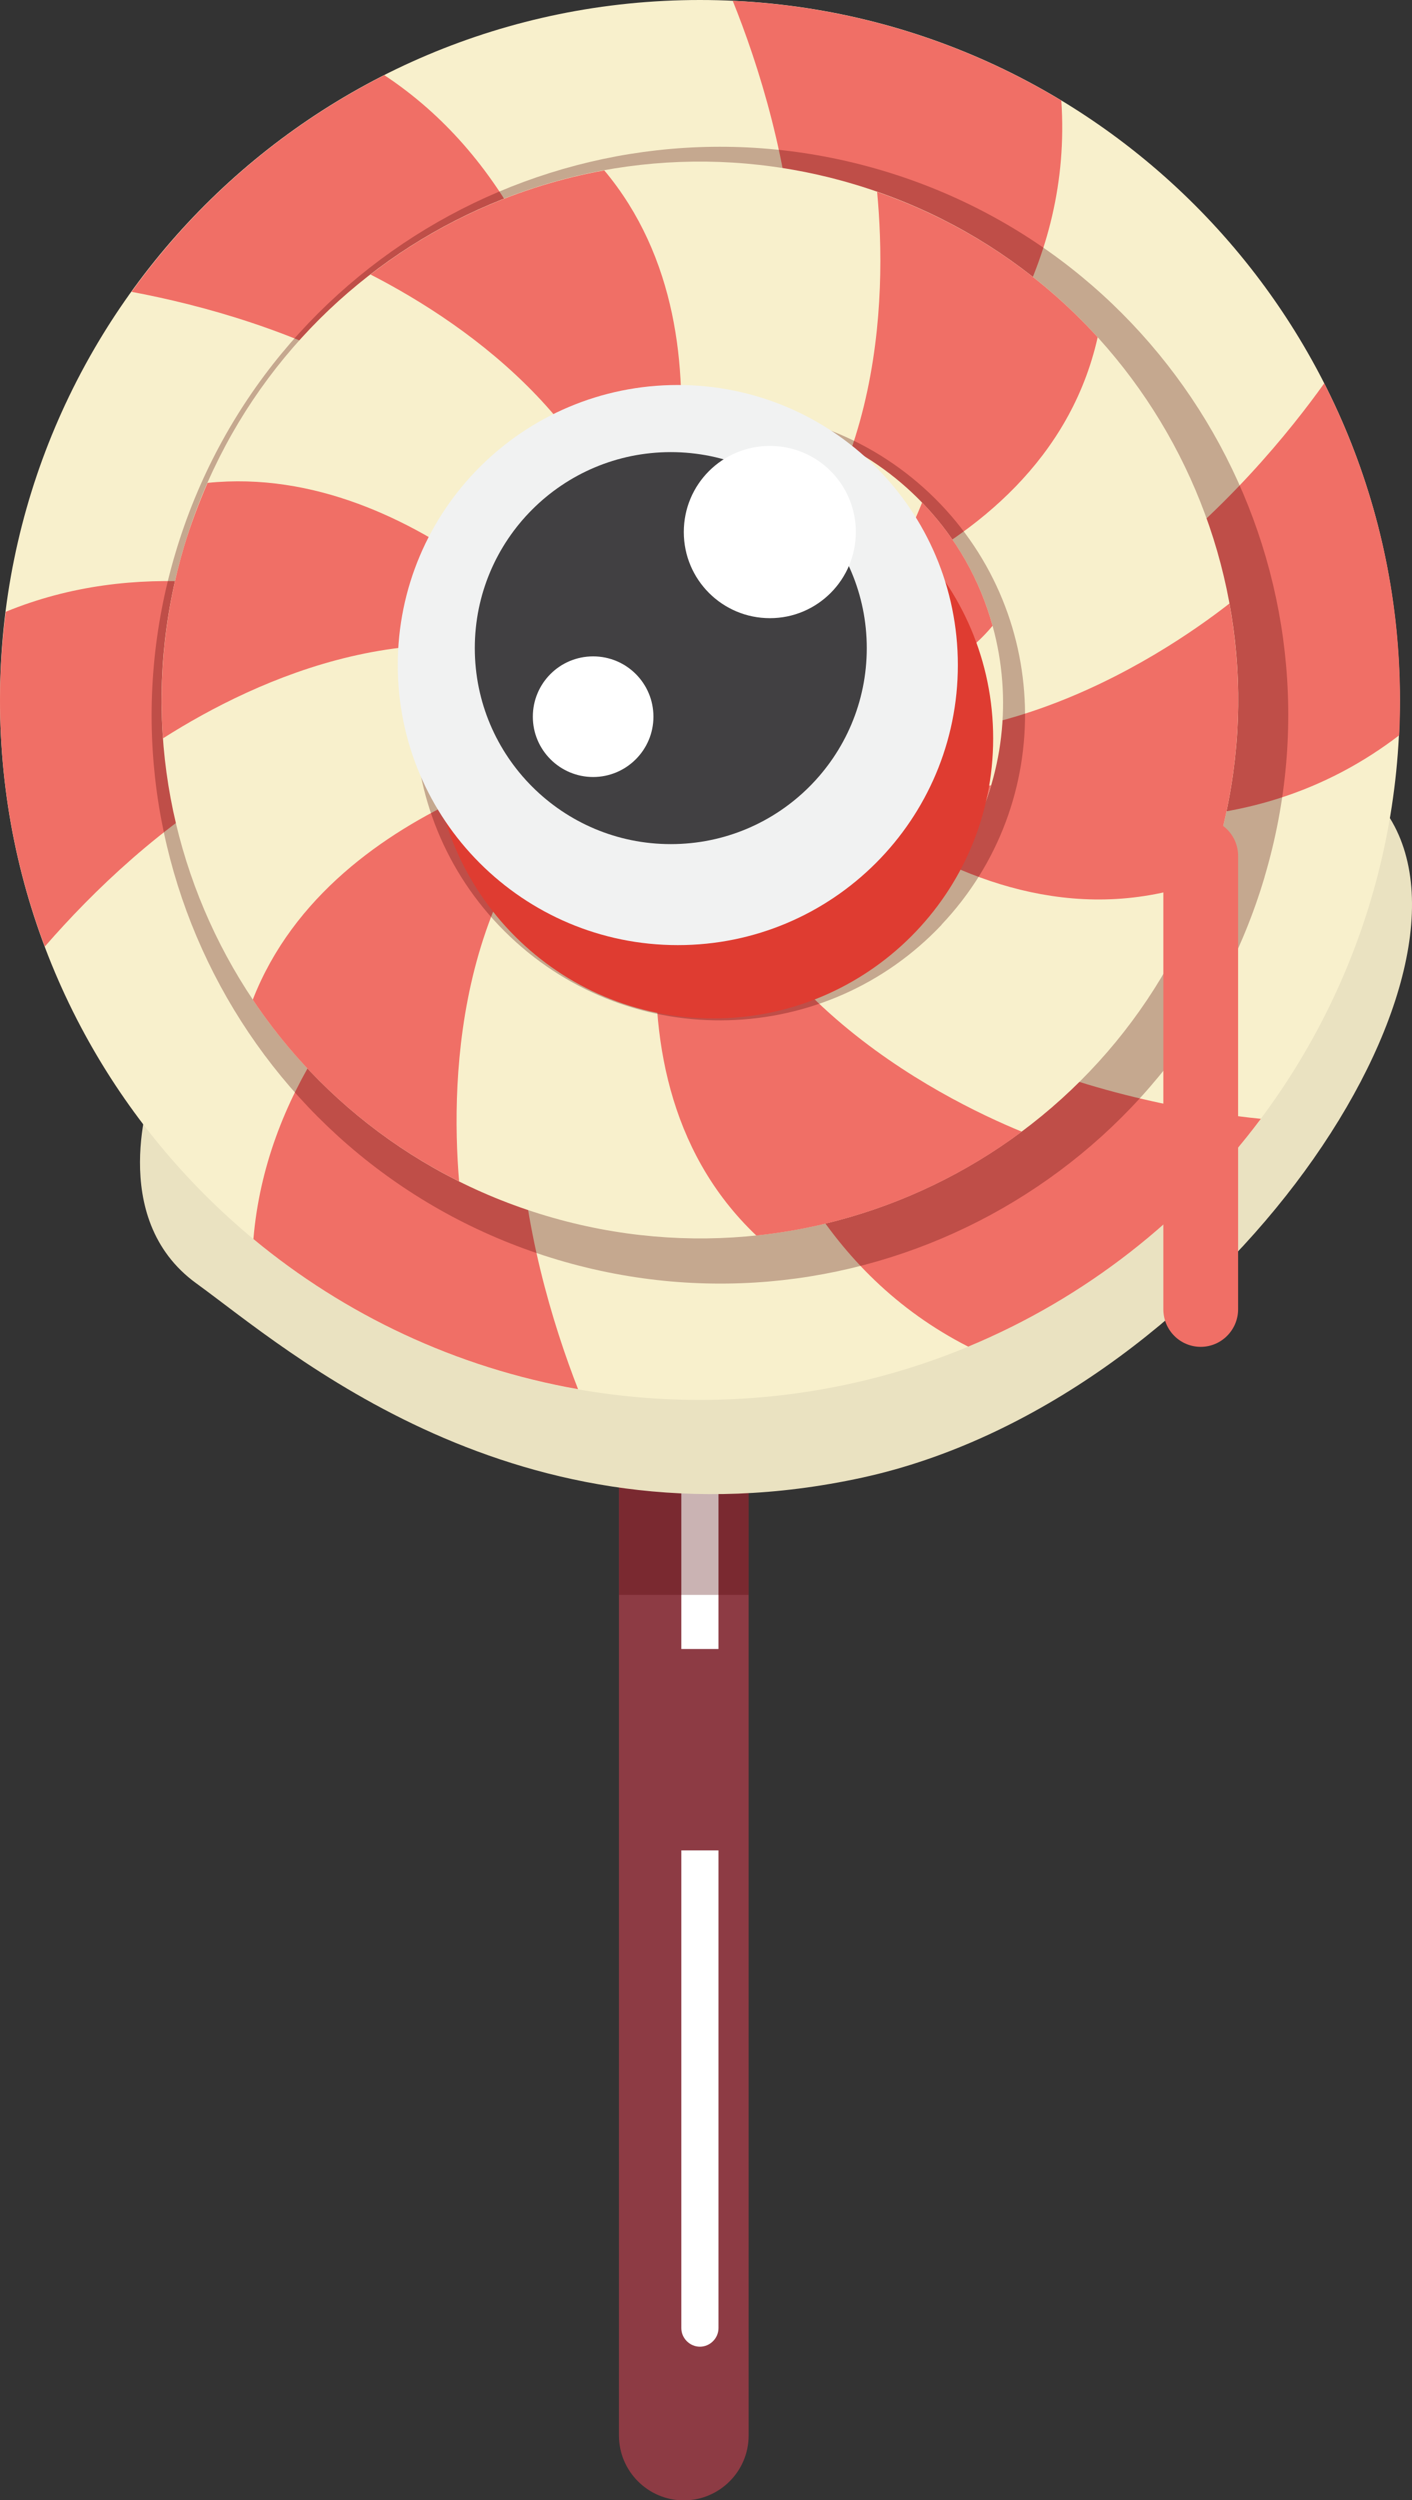 <?xml version="1.0" encoding="UTF-8"?><svg id="Capa_2" xmlns="http://www.w3.org/2000/svg" viewBox="0 0 68.37 121.05"><rect x="0" y="0" width="68.37" height="121.05" fill="#333333" stroke="none"/><defs><style>.cls-1{fill:#4e0002;opacity:.3;}.cls-1,.cls-2,.cls-3,.cls-4,.cls-5,.cls-6,.cls-7,.cls-8,.cls-9{stroke-width:0px;}.cls-2{fill:#f8f0cc;}.cls-3{fill:#414042;}.cls-4{fill:#df3c31;}.cls-5{fill:#8d3b44;}.cls-6{fill:#f1f2f2;}.cls-7{fill:#fff;}.cls-8{fill:#eae2c1;}.cls-9{fill:#f06f66;}</style></defs><g id="halloween11"><path class="cls-5" d="m36.25,117.92c0,1.73-1.41,3.14-3.14,3.14h0c-1.73,0-3.14-1.41-3.14-3.14V36.53c0-1.73,1.4-3.14,3.14-3.14h0c1.73,0,3.14,1.41,3.14,3.14v81.38Z"/><path class="cls-7" d="m34.79,79.84v-32.24c0-.5-.4-.9-.9-.9s-.9.4-.9.9v32.24h1.8Z"/><path class="cls-7" d="m32.99,89.59v23.13c0,.49.41.9.9.9s.9-.41.9-.9v-23.13h-1.8Z"/><rect class="cls-1" x="29.98" y="51.53" width="6.27" height="25.69"/><path class="cls-8" d="m7.34,52.76s-2.22,6.2,2.17,9.38c4.39,3.18,15.48,13.06,32.25,9.4,16.76-3.66,30.64-23.66,25.54-31.93L7.34,52.76Z"/><path class="cls-2" d="m67.78,33.89c0,18.72-15.17,33.89-33.89,33.89S0,52.61,0,33.89,15.17,0,33.89,0s33.89,15.18,33.89,33.89Z"/><path class="cls-9" d="m33.89,29.49s18.57-8.86,17.5-24.62C46.71,2.04,41.28.31,35.48.04c2.46,6.11,6.17,19.17-1.58,29.44Z"/><path class="cls-9" d="m29.05,29.88s1.44-18.38-10.44-26.24c-4.88,2.47-9.07,6.08-12.24,10.49,6.93,1.3,18.14,5.03,22.68,15.76Z"/><path class="cls-9" d="m26.98,34.28S12.75,24.49.28,29.62c-.18,1.4-.28,2.83-.28,4.27,0,4.2.77,8.23,2.17,11.94,4.64-5.34,13.4-12.97,24.81-11.56Z"/><path class="cls-9" d="m29.75,38.26s-16.3,7.78-17.48,21.73c4.43,3.67,9.81,6.23,15.72,7.27-2.45-6.29-5.81-18.97,1.76-29Z"/><path class="cls-9" d="m61.05,54.17c-5.55-.56-20.94-3.27-26.47-16.31,0,0-1.6,20.26,12.3,27.34,5.66-2.35,10.55-6.19,14.17-11.03Z"/><path class="cls-9" d="m36.66,33.47s17.85,12.27,31.09,2.13c.03-.56.04-1.13.04-1.71,0-5.52-1.33-10.73-3.67-15.33-3.14,4.4-13.24,16.66-27.46,14.91Z"/><path class="cls-1" d="m61.23,42.47c-4.33,14.57-19.64,22.86-34.21,18.53-14.57-4.33-22.86-19.65-18.53-34.21C12.82,12.22,28.14,3.93,42.7,8.25c14.57,4.33,22.86,19.65,18.53,34.21Z"/><path class="cls-2" d="m58.87,41.32c-4.1,13.8-18.61,21.66-32.41,17.55-13.79-4.1-21.65-18.61-17.55-32.4C13.01,12.67,27.52,4.81,41.32,8.91c13.79,4.1,21.65,18.61,17.55,32.41Z"/><path class="cls-9" d="m34.86,30.64s15.63-2.46,18.29-14.31c-2.83-3.11-6.45-5.57-10.68-7.04.48,5.05.35,15.48-7.62,21.35Z"/><path class="cls-9" d="m31.21,29.88s5.09-13.23-1.95-21.63c-4.14.75-8.02,2.49-11.32,5.04,4.82,2.48,12.27,7.68,13.27,16.59Z"/><path class="cls-9" d="m28.72,32.66s-8.35-10.34-18.67-9.28c-.43,1-.82,2.02-1.14,3.09-.92,3.1-1.23,6.23-1.02,9.28,4.59-2.92,12.72-6.62,20.82-3.08Z"/><path class="cls-9" d="m29.88,36.21s-13.73,2.16-17.64,12.19c2.46,3.68,5.86,6.74,9.99,8.8-.43-5.17-.12-15.26,7.65-20.99Z"/><path class="cls-9" d="m49.47,54.79c-3.97-1.63-14.72-7-15.93-17.82,0,0-5.62,14.58,3.08,22.85,4.68-.49,9.13-2.25,12.86-5.03Z"/><path class="cls-9" d="m36.02,34.19s10.47,12.96,22.44,8.38c.15-.41.28-.83.41-1.25,1.21-4.07,1.37-8.2.66-12.1-3.28,2.56-13.41,9.38-23.51,4.97Z"/><path class="cls-1" d="m45.59,44.78c-5.61,5.93-14.96,6.19-20.88.58-5.93-5.61-6.19-14.96-.59-20.89,5.61-5.93,14.96-6.19,20.89-.59,5.93,5.61,6.19,14.96.58,20.89Z"/><path class="cls-2" d="m44.74,43.66c-5.31,5.62-14.17,5.86-19.78.55-5.62-5.31-5.86-14.17-.55-19.78,5.31-5.62,14.17-5.86,19.78-.55,5.62,5.31,5.86,14.17.55,19.78Z"/><path class="cls-9" d="m35.82,32.72s8.08,2.61,12.24-2.42c-.6-2.18-1.74-4.24-3.41-5.97-1,2.53-3.59,7.5-8.83,8.39Z"/><path class="cls-9" d="m34.26,31.47s5.65-5.11,4.31-10.84c-2.17-.64-4.45-.75-6.65-.33,1.71,2.35,4.01,6.65,2.34,11.16Z"/><path class="cls-9" d="m32.39,32.2s-1.49-6.98-6.69-8.97c-.45.37-.88.77-1.29,1.2-1.19,1.26-2.1,2.69-2.74,4.2,2.91-.29,7.7-.09,10.73,3.57Z"/><path class="cls-9" d="m32.09,34.18s-7.1-2.29-11.41,1.56c.29,2.36,1.18,4.65,2.65,6.64,1.05-2.58,3.64-7.34,8.76-8.2Z"/><path class="cls-9" d="m36.97,47.83c-1.51-1.74-5.36-6.92-3.31-12.4,0,0-6.23,5.63-4.07,11.69,2.36.9,4.92,1.14,7.38.71Z"/><path class="cls-9" d="m35.52,34.7s1.87,8.75,8.72,9.46c.17-.16.33-.33.5-.5,1.56-1.66,2.64-3.6,3.25-5.64-2.19.43-8.7,1.24-12.47-3.32Z"/><path class="cls-9" d="m59.95,63.39c0,1-.81,1.82-1.81,1.82h0c-1,0-1.81-.81-1.81-1.82v-21.95c0-1,.81-1.81,1.81-1.81h0c1,0,1.81.81,1.81,1.81v21.95Z"/><path class="cls-4" d="m48.09,35.75c0,7.49-6.07,13.56-13.56,13.56s-13.56-6.07-13.56-13.56,6.07-13.56,13.56-13.56,13.56,6.07,13.56,13.56Z"/><path class="cls-6" d="m46.38,32.2c0,7.49-6.07,13.56-13.56,13.56s-13.56-6.07-13.56-13.56,6.07-13.56,13.56-13.56,13.56,6.07,13.56,13.56Z"/><path class="cls-3" d="m41.97,31.38c0,5.24-4.25,9.49-9.49,9.49s-9.49-4.25-9.49-9.49,4.25-9.49,9.49-9.49,9.49,4.25,9.49,9.49Z"/><path class="cls-7" d="m41.44,25.76c0,2.3-1.86,4.17-4.16,4.17s-4.17-1.86-4.17-4.17,1.86-4.17,4.17-4.17,4.16,1.87,4.16,4.17Z"/><path class="cls-7" d="m31.64,34.7c0,1.61-1.31,2.92-2.92,2.92s-2.92-1.31-2.92-2.92,1.3-2.92,2.92-2.92,2.92,1.31,2.92,2.92Z"/></g></svg>